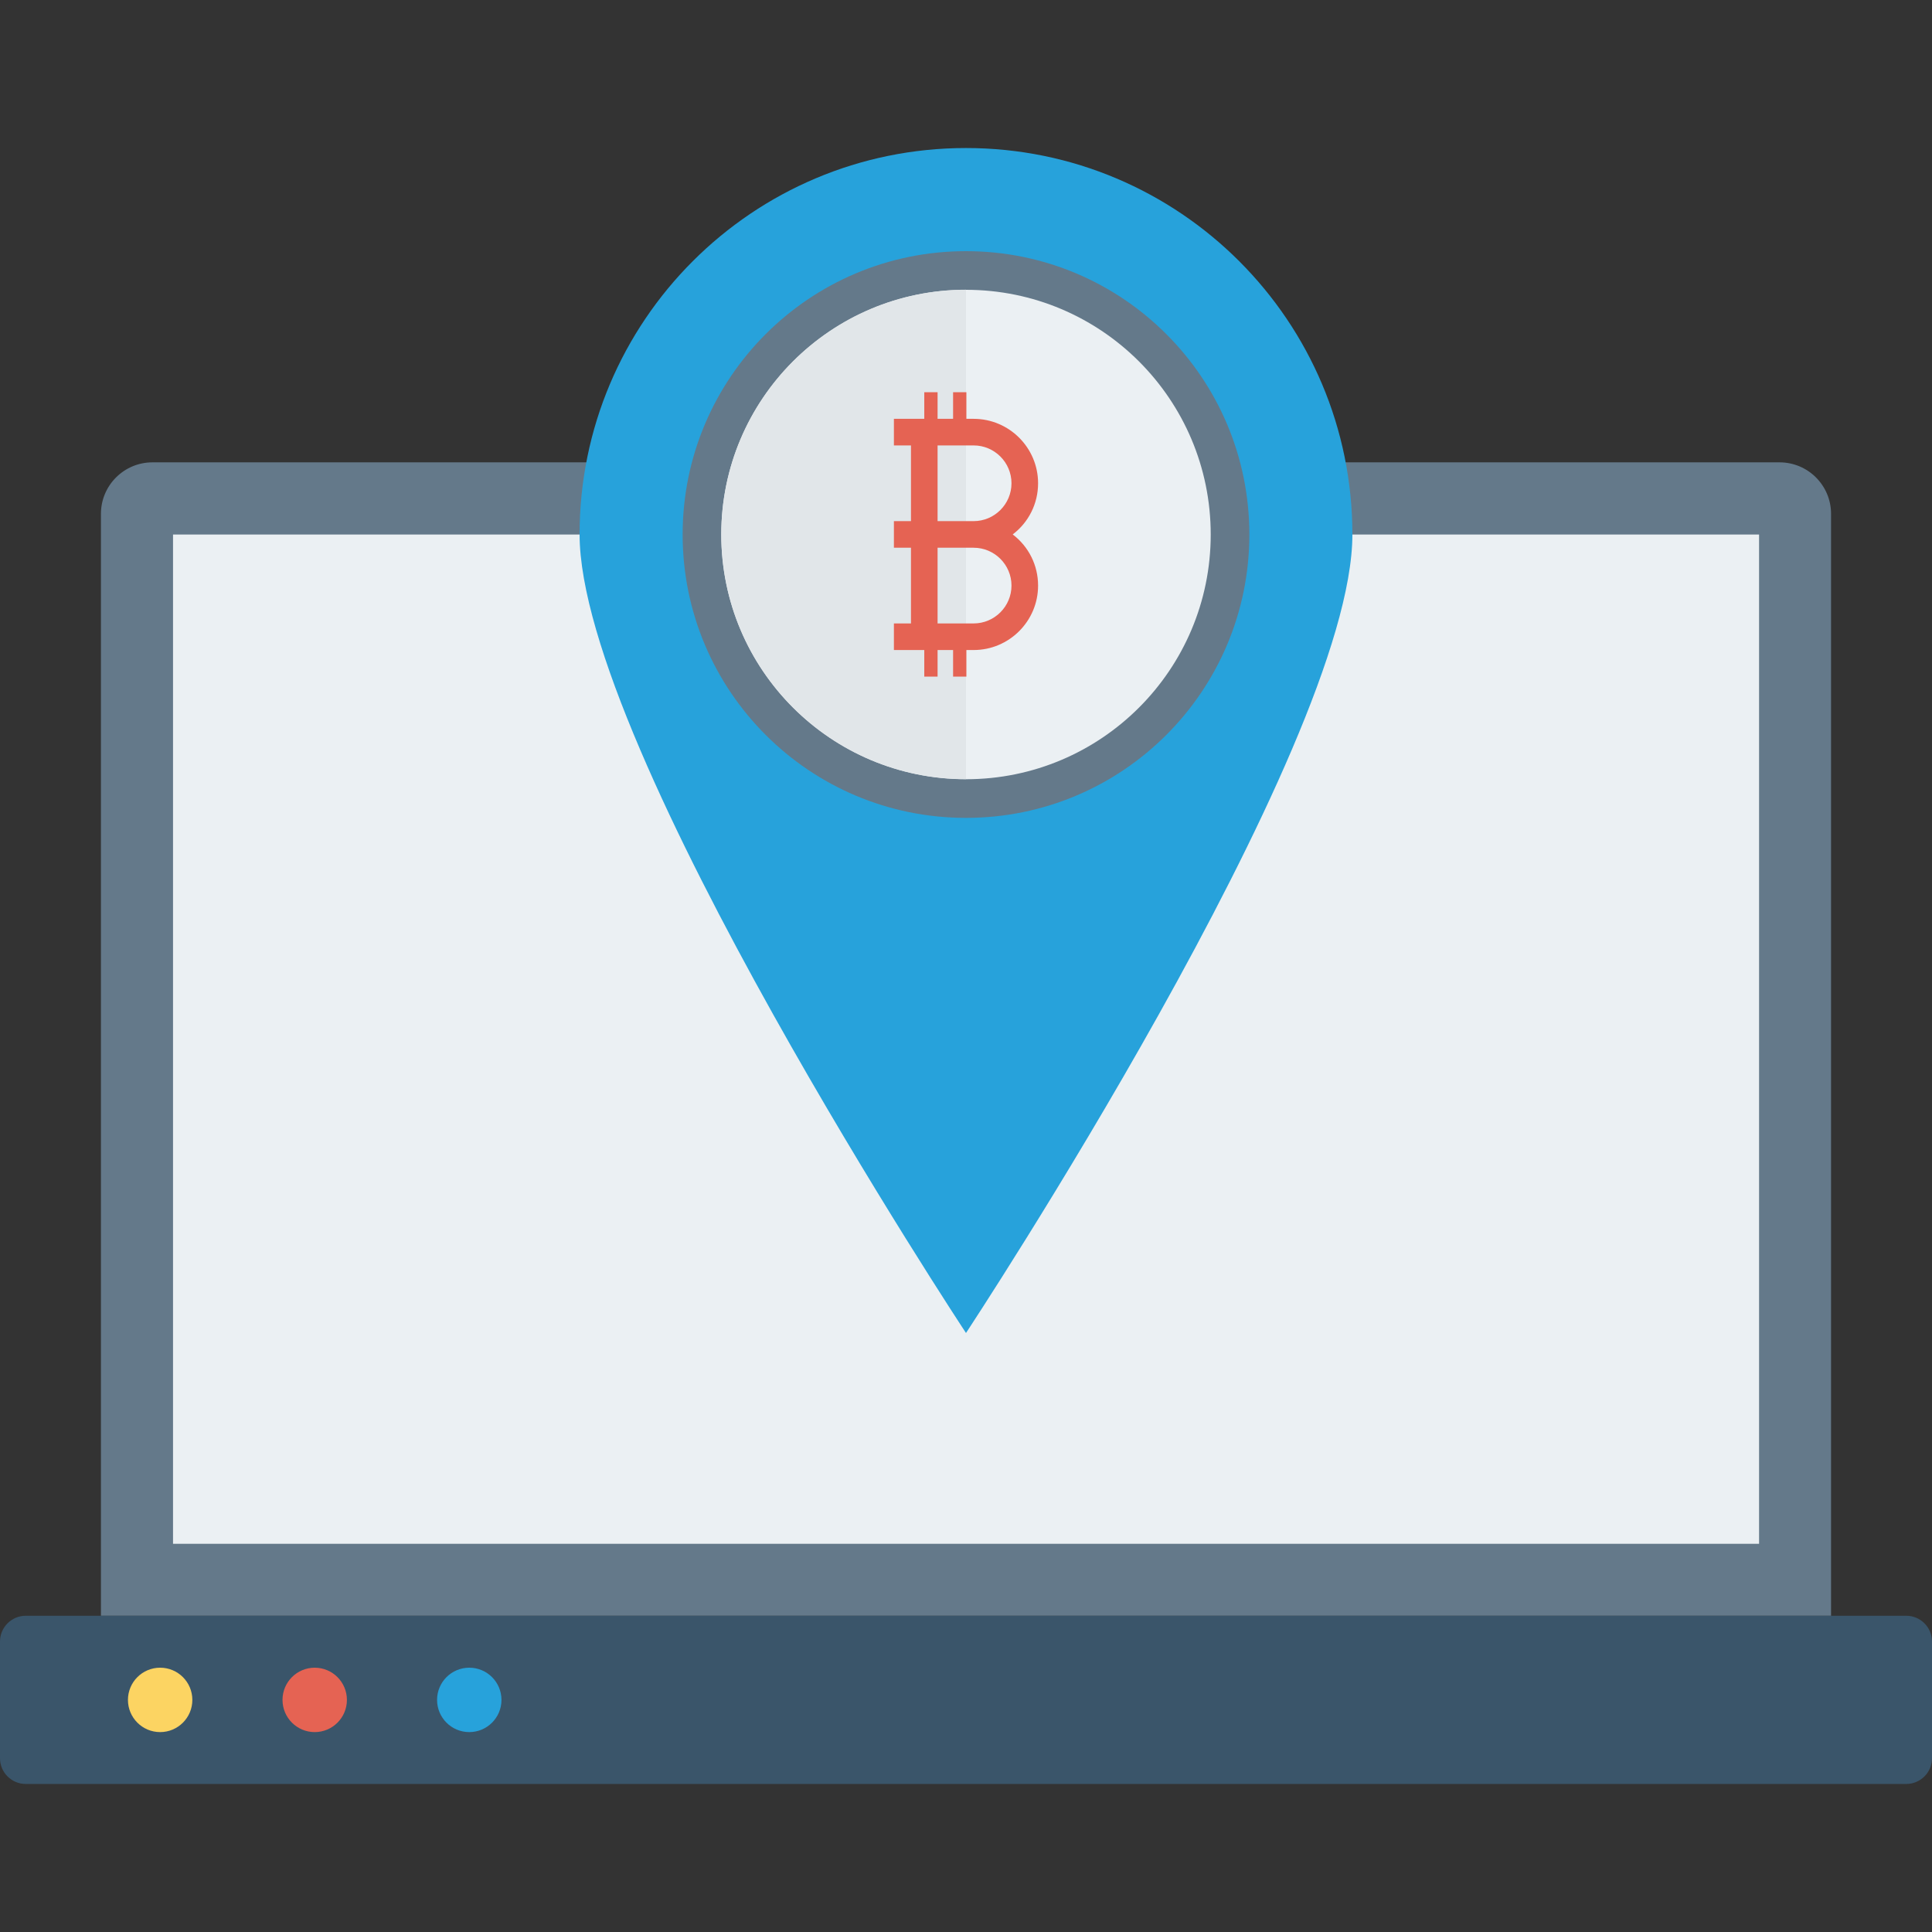 <?xml version="1.0" encoding="iso-8859-1"?>
<!-- Generator: Adobe Illustrator 19.0.0, SVG Export Plug-In . SVG Version: 6.00 Build 0)  -->
<svg version="1.1" id="Capa_1" xmlns="http://www.w3.org/2000/svg" xmlns:xlink="http://www.w3.org/1999/xlink" x="0px" y="0px"
	 viewBox="0 0 468.293 468.293" style="enable-background:new 0 0 468.293 468.293;" xml:space="preserve">
<rect x="0" y="0" width="468.293" height="468.293" fill="#333333" stroke="none"/>
<path style="fill:#64798A;" d="M24.466,391.641V124.556c0-6.897,5.591-12.488,12.488-12.488h394.384
	c6.897,0,12.488,5.591,12.488,12.488v267.085H24.466z"/>
<path style="fill:#3A556A;" d="M0,426.168v-28.283c0-3.448,2.795-6.244,6.244-6.244h455.805c3.448,0,6.244,2.796,6.244,6.244v28.283
	c0,3.448-2.796,6.244-6.244,6.244H6.244C2.795,432.412,0,429.617,0,426.168z"/>
<rect x="41.94" y="129.561" style="fill:#EBF0F3;" width="384.437" height="244.636"/>
<path style="fill:#27A2DB;" d="M327.804,129.539c0,51.726-93.659,193.561-93.659,193.561s-93.659-141.835-93.659-193.561
	s41.932-93.659,93.659-93.659S327.804,77.813,327.804,129.539z"/>
<circle style="fill:#64798A;" cx="234.146" cy="129.561" r="68.683"/>
<circle style="fill:#EBF0F3;" cx="234.146" cy="129.561" r="59.317"/>
<path style="fill:#E1E6E9;" d="M174.828,129.539c0,32.76,26.557,59.317,59.317,59.317V70.222
	C201.385,70.222,174.828,96.779,174.828,129.539z"/>
<path style="fill:#E56353;" d="M245.469,129.539c3.878-2.951,6.15-7.477,6.15-12.398c0-8.614-7.008-15.622-15.622-15.622h-1.756
	v-6.448h-3.224v6.448h-3.761v-6.448h-3.224v6.448h-3.224h-4.136v6.448h4.136v18.348h-4.136v6.448h4.136v18.348h-4.136v6.448h4.136
	h3.224v6.448h3.224v-6.448h3.761v6.448h3.224v-6.448h1.756c8.614,0,15.622-7.008,15.622-15.622
	C251.619,137.016,249.347,132.49,245.469,129.539z M235.997,151.112h-8.741v-18.348h8.741c5.058,0,9.174,4.116,9.174,9.174
	S241.055,151.112,235.997,151.112z M235.997,126.315h-8.741v-18.348h8.741c5.058,0,9.174,4.116,9.174,9.174
	S241.055,126.315,235.997,126.315z"/>
<circle style="fill:#FCD462;" cx="38.818" cy="412.035" r="7.805"/>
<circle style="fill:#E56353;" cx="76.282" cy="412.035" r="7.805"/>
<circle style="fill:#27A2DB;" cx="113.745" cy="412.035" r="7.805"/>
<g>
</g>
<g>
</g>
<g>
</g>
<g>
</g>
<g>
</g>
<g>
</g>
<g>
</g>
<g>
</g>
<g>
</g>
<g>
</g>
<g>
</g>
<g>
</g>
<g>
</g>
<g>
</g>
<g>
</g>
</svg>
